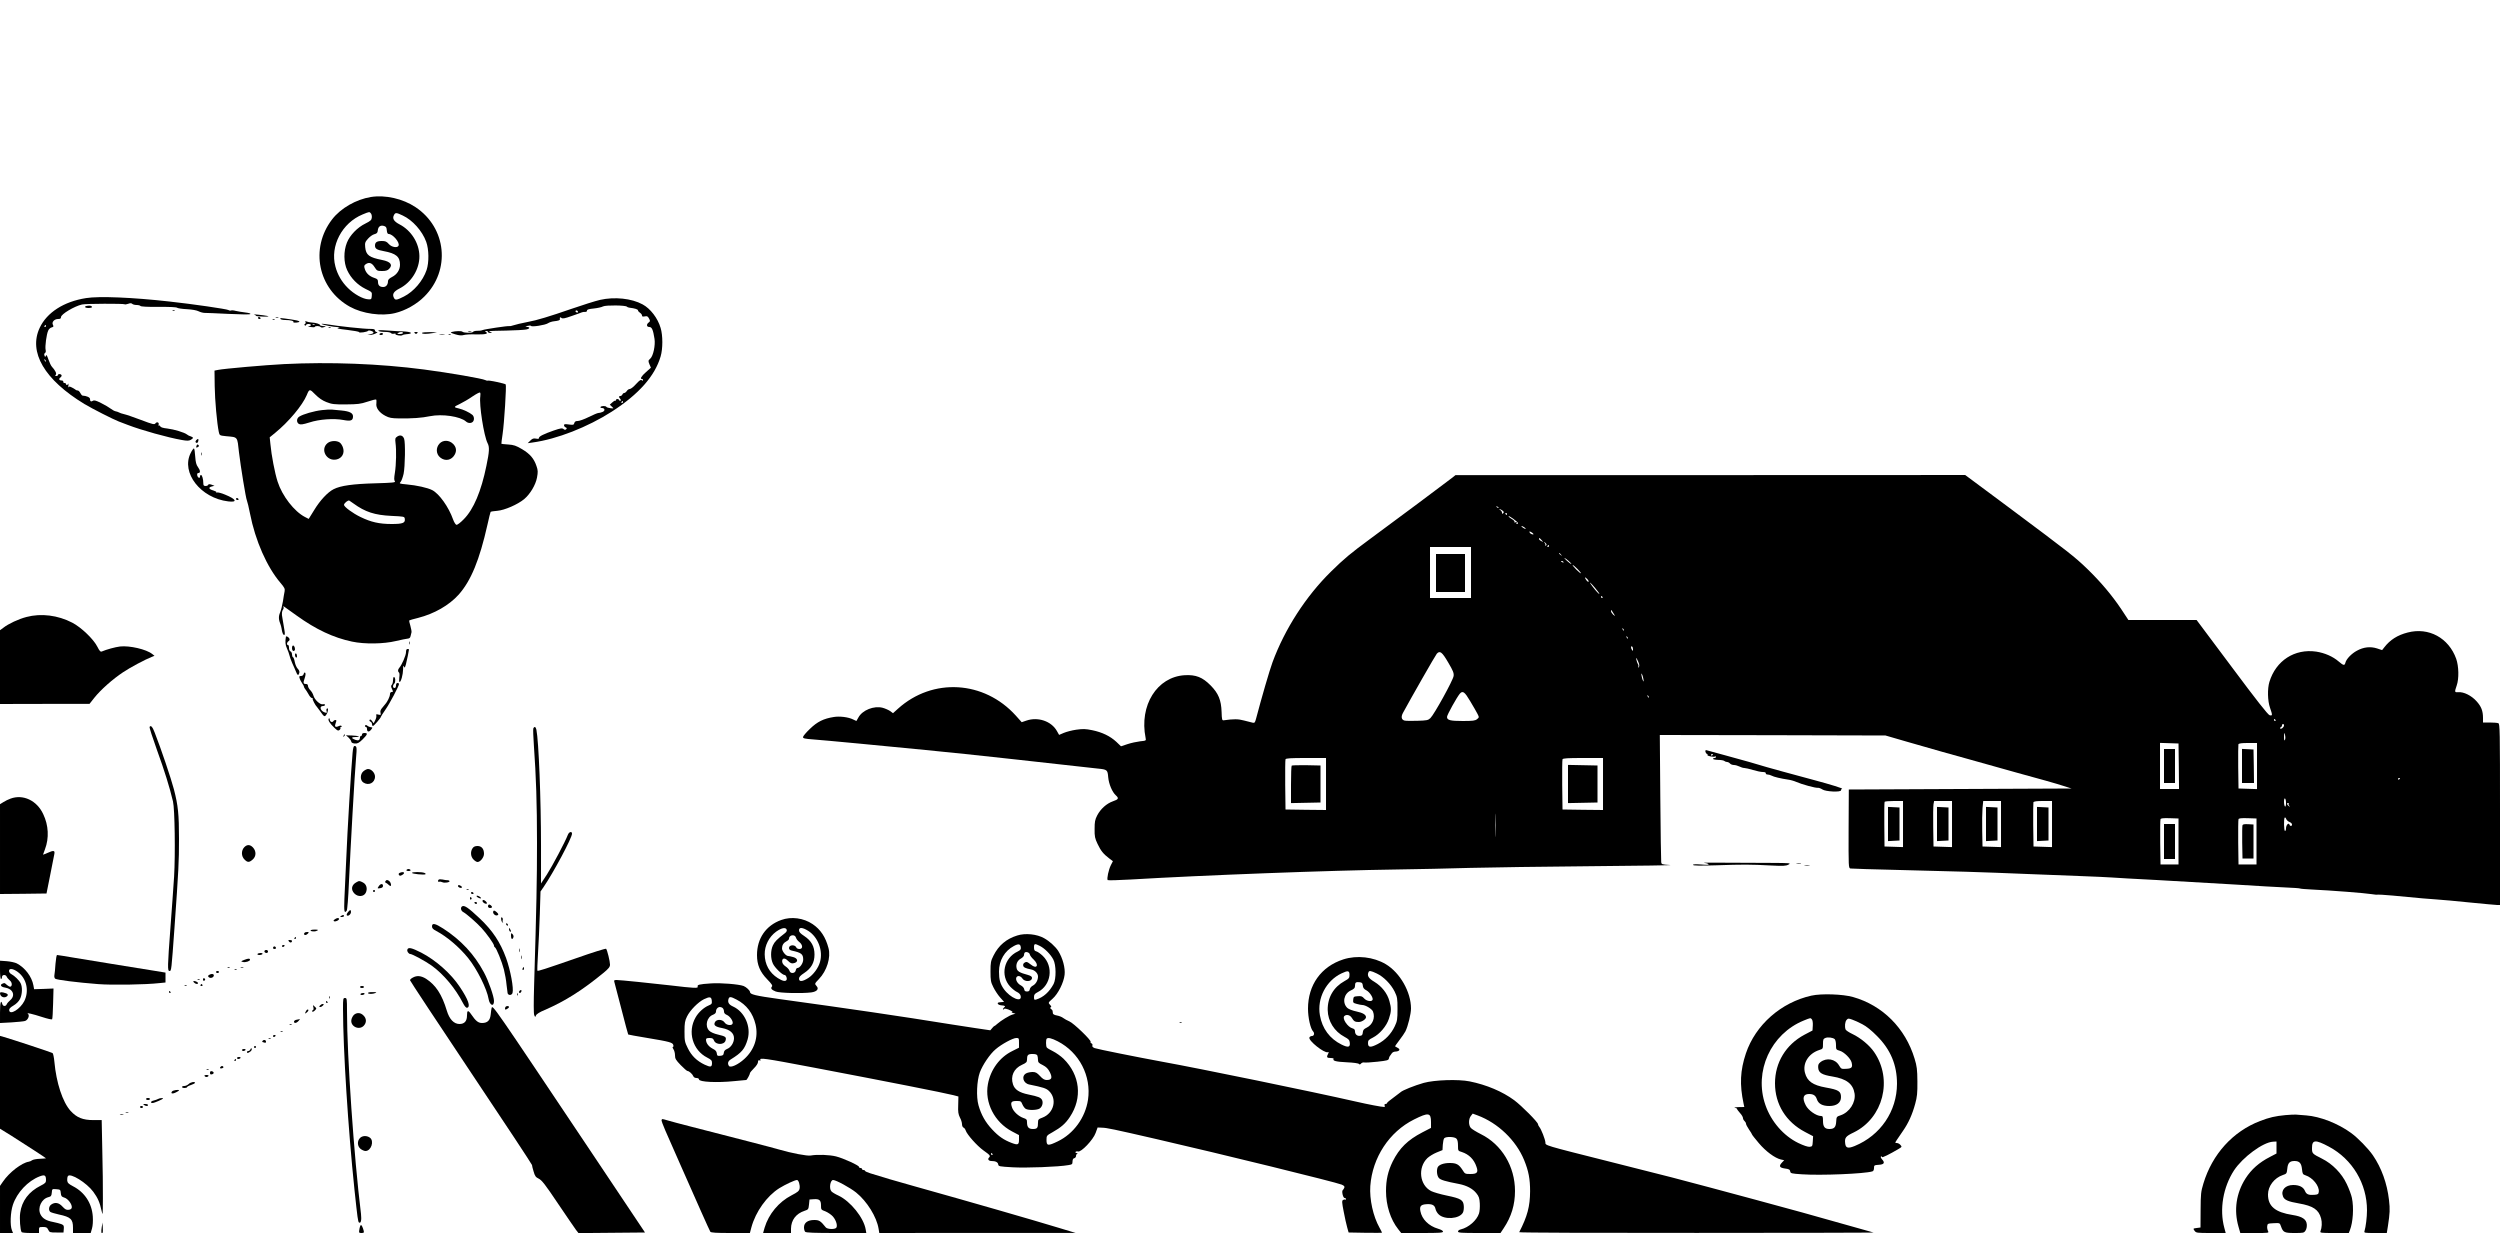 <?xml version="1.0" standalone="no"?>
<!DOCTYPE svg PUBLIC "-//W3C//DTD SVG 20010904//EN"
 "http://www.w3.org/TR/2001/REC-SVG-20010904/DTD/svg10.dtd">
<svg version="1.0" xmlns="http://www.w3.org/2000/svg"
 width="2500pt" height="1233pt" viewBox="0 0 2500 1233"
 preserveAspectRatio="xMidYMid meet">

<g transform="translate(0,1233) scale(0.1,-0.1)"
fill="#000000" stroke="none">
<path d="M3709 10360 c-148 -24 -302 -112 -388 -224 -224 -291 -141 -697 179
-874 125 -69 315 -96 450 -63 104 25 217 88 294 166 264 263 222 686 -88 893
-127 85 -302 125 -447 102z m0 -164 c7 -8 11 -27 9 -43 -2 -23 -13 -33 -63
-58 -81 -39 -157 -118 -186 -192 -34 -85 -33 -198 3 -275 37 -80 104 -148 183
-187 65 -31 66 -32 63 -69 -3 -35 -5 -37 -36 -35 -52 2 -142 52 -203 113 -61
60 -104 134 -125 215 -55 205 66 436 273 521 69 28 67 28 82 10z m318 -21 c98
-45 196 -155 235 -263 28 -77 29 -206 4 -282 -37 -109 -128 -215 -226 -265
-73 -37 -87 -39 -100 -15 -20 38 -5 64 55 95 119 60 201 194 199 325 -2 129
-81 255 -198 316 -58 30 -75 59 -56 94 14 26 24 25 87 -5z m-159 -148 c2 -25
8 -37 19 -37 40 0 112 -83 99 -116 -10 -26 -69 -17 -98 16 -22 25 -34 30 -70
30 -49 0 -68 -13 -68 -46 0 -31 19 -43 86 -55 125 -23 164 -56 164 -136 0 -51
-30 -98 -80 -123 -27 -14 -40 -27 -40 -41 0 -36 -19 -59 -48 -59 -35 0 -52 17
-52 51 0 22 -6 30 -34 39 -51 16 -83 46 -97 87 -10 32 -9 38 7 50 33 24 62 16
89 -27 24 -38 28 -40 75 -40 37 0 55 5 70 20 41 41 17 73 -68 90 -131 26 -162
49 -170 128 -4 44 -1 52 28 85 18 20 46 41 64 45 25 7 32 14 34 38 4 38 26 54
60 45 22 -6 28 -14 30 -44z"/>
<path d="M860 9349 c-222 -35 -391 -144 -463 -297 -114 -243 47 -519 447 -762
78 -47 289 -154 344 -175 21 -8 62 -23 92 -35 132 -51 400 -126 539 -150 50
-9 70 -9 88 1 29 16 29 26 1 35 -13 3 -30 12 -38 19 -24 20 -130 52 -198 60
-40 4 -65 12 -69 21 -3 8 -9 11 -14 8 -5 -3 -6 1 -3 9 8 22 -17 33 -31 14 -11
-15 -25 -12 -146 34 -74 28 -150 54 -170 58 -19 4 -42 12 -50 17 -8 4 -23 10
-33 11 -11 2 -33 14 -50 27 -17 13 -60 38 -96 56 -49 25 -68 30 -81 22 -19
-12 -29 -6 -29 19 0 15 -35 31 -75 33 -5 1 -15 12 -22 26 -7 14 -18 25 -25 25
-7 0 -15 2 -18 5 -3 3 -19 13 -37 23 -24 13 -33 14 -37 5 -3 -7 -4 1 -2 17 1
17 1 24 -1 18 -5 -15 -23 -17 -23 -3 0 6 -7 10 -15 10 -8 0 -14 6 -12 13 1 6
-6 12 -15 12 -27 0 -34 16 -14 30 10 8 15 18 11 24 -8 14 -35 14 -35 1 0 -5
-8 -10 -17 -10 -13 0 -14 3 -6 11 12 12 -2 42 -38 82 -9 9 -24 42 -35 73 -14
41 -20 50 -25 37 -7 -17 -7 -17 -14 1 -5 11 -3 21 5 26 8 5 10 17 6 33 -7 31
9 155 26 191 6 15 22 29 35 32 19 5 21 9 12 26 -14 27 14 58 53 58 21 0 28 5
28 19 0 29 134 109 210 126 38 9 419 10 427 2 2 -3 18 -1 35 5 21 8 33 7 41
-1 6 -6 26 -11 43 -11 18 0 36 -5 39 -10 4 -6 72 -10 181 -9 107 1 179 -2 186
-9 7 -5 51 -12 98 -14 52 -3 97 -11 116 -21 18 -9 45 -16 60 -16 16 0 123 -4
239 -10 122 -6 213 -7 218 -2 6 6 -15 12 -49 16 -33 4 -76 11 -97 16 -20 6
-42 7 -47 4 -5 -3 -17 -1 -27 5 -19 10 -352 59 -591 85 -366 41 -701 55 -832
34z m-400 -279 c0 -5 -5 -10 -11 -10 -5 0 -7 5 -4 10 3 6 8 10 11 10 2 0 4 -4
4 -10z m-2 -355 c-3 -3 -9 2 -12 12 -6 14 -5 15 5 6 7 -7 10 -15 7 -18z"/>
<path d="M6000 9331 c-47 -11 -177 -52 -290 -91 -207 -72 -348 -115 -430 -129
-51 -9 -137 -30 -160 -38 -8 -4 -19 -5 -24 -4 -17 4 -250 -31 -271 -40 -11 -5
-35 -8 -53 -7 -19 0 -37 -4 -42 -11 -7 -13 -93 -11 -106 2 -9 9 -70 7 -103 -2
-21 -6 -17 -9 31 -24 40 -12 62 -14 87 -7 17 5 72 8 121 6 93 -2 128 6 100 24
-13 8 -12 10 3 10 9 0 17 -4 17 -10 0 -5 10 -10 23 -9 21 0 21 1 2 9 -26 11
-36 10 155 14 91 2 182 7 202 11 39 8 42 24 5 26 -18 1 -16 2 8 10 16 4 32 5
35 0 8 -13 141 8 169 26 13 9 40 18 60 20 46 5 61 11 60 20 -3 20 2 25 15 14
11 -10 33 -6 103 19 48 17 95 33 103 37 8 3 23 5 33 4 9 -1 17 4 17 13 0 11
18 16 68 21 37 4 79 13 93 21 28 14 227 12 238 -3 3 -4 15 -9 26 -10 52 -6 85
-16 85 -27 0 -6 9 -17 20 -24 11 -7 20 -19 20 -27 0 -11 8 -13 28 -9 23 5 30
1 42 -21 13 -24 13 -28 -3 -40 -25 -18 -22 -45 6 -45 26 0 38 -28 52 -118 10
-63 -12 -171 -42 -198 -22 -20 -22 -23 -9 -56 l15 -35 -49 -44 c-47 -41 -63
-69 -40 -69 6 0 10 -5 10 -11 0 -8 -4 -8 -13 -1 -9 8 -23 -2 -57 -39 -24 -27
-52 -49 -62 -49 -10 0 -23 -9 -30 -20 -7 -11 -19 -20 -26 -20 -7 0 -15 -7 -18
-15 -4 -8 -12 -15 -20 -15 -17 0 -18 -12 -2 -28 6 -6 8 -15 3 -19 -4 -5 -10
-2 -12 5 -6 15 -33 16 -33 1 0 -5 -3 -8 -7 -6 -5 2 -19 -6 -31 -18 l-24 -22
21 -20 c20 -19 20 -19 -14 -15 -20 2 -38 8 -41 13 -7 12 -51 11 -59 -1 -3 -5
3 -10 13 -10 32 0 36 -29 6 -40 -14 -6 -32 -10 -41 -10 -8 0 -51 -18 -95 -40
-44 -22 -94 -40 -110 -40 -22 0 -31 -6 -35 -21 -5 -18 -11 -20 -54 -14 -40 6
-49 4 -49 -8 0 -8 8 -18 17 -21 12 -5 13 -10 5 -18 -8 -8 -15 -8 -25 0 -15 13
-29 11 -102 -14 -97 -34 -145 -58 -145 -72 0 -11 -8 -13 -31 -8 -24 4 -35 1
-56 -20 l-26 -26 49 7 c243 33 551 154 794 310 269 174 428 354 486 550 23 77
23 211 0 286 -29 98 -102 193 -180 235 -110 60 -280 78 -426 45z m-220 -121
c0 -5 -7 -7 -15 -4 -8 4 -12 10 -9 15 6 11 24 2 24 -11z m450 -900 c0 -5 -5
-10 -11 -10 -5 0 -7 5 -4 10 3 6 8 10 11 10 2 0 4 -4 4 -10z"/>
<path d="M873 9272 c-36 -5 -27 -22 12 -22 19 0 35 4 35 9 0 12 -20 18 -47 13z"/>
<path d="M1728 9223 c7 -3 16 -2 19 1 4 3 -2 6 -13 5 -11 0 -14 -3 -6 -6z"/>
<path d="M2543 9184 c9 -3 17 -9 17 -12 0 -4 33 -7 73 -8 53 -1 63 1 38 7 -40
8 -154 20 -128 13z"/>
<path d="M2580 9150 c0 -5 7 -10 16 -10 8 0 12 5 9 10 -3 6 -10 10 -16 10 -5
0 -9 -4 -9 -10z"/>
<path d="M2758 9153 c6 -2 18 -2 25 0 6 3 1 5 -13 5 -14 0 -19 -2 -12 -5z"/>
<path d="M2805 9140 c3 -5 25 -10 48 -10 53 0 88 -10 81 -21 -3 -5 10 -7 28
-5 58 6 36 20 -52 32 -110 16 -112 16 -105 4z"/>
<path d="M2728 9133 c7 -3 16 -2 19 1 4 3 -2 6 -13 5 -11 0 -14 -3 -6 -6z"/>
<path d="M3055 9111 c4 -8 2 -16 -5 -21 -9 -5 -9 -9 -1 -14 6 -4 11 -2 11 3 0
6 11 11 25 11 31 0 33 -20 3 -21 -13 -1 -5 -5 17 -9 22 -4 41 -4 43 1 5 12 46
11 58 -1 7 -7 19 -7 35 -1 23 9 23 10 -8 10 -18 1 -33 5 -33 10 0 11 -43 24
-85 26 -16 1 -39 5 -49 10 -15 6 -17 5 -11 -4z m92 -27 c-3 -3 -12 -4 -19 -1
-8 3 -5 6 6 6 11 1 17 -2 13 -5z"/>
<path d="M3217 9090 c10 -9 116 -30 157 -31 30 -1 30 -1 6 -8 -17 -5 11 -11
93 -20 64 -8 117 -17 117 -22 0 -11 83 1 91 13 3 5 18 4 34 -2 31 -12 25 -26
-15 -33 l-25 -4 26 -2 c15 0 40 6 55 14 20 10 23 15 12 15 -10 0 -18 7 -18 15
0 12 -11 16 -47 16 -61 -1 -322 27 -441 47 -29 5 -49 5 -45 2z"/>
<path d="M3288 9053 c7 -3 16 -2 19 1 4 3 -2 6 -13 5 -11 0 -14 -3 -6 -6z"/>
<path d="M3784 9022 c3 -6 32 -11 63 -11 33 0 59 -5 63 -12 5 -6 17 -9 29 -6
12 3 19 2 16 -3 -7 -11 56 -22 69 -12 6 5 24 9 39 10 64 4 61 20 -4 26 -35 3
-71 5 -79 4 -8 0 -57 3 -109 7 -64 5 -92 4 -87 -3z m246 -22 c0 -5 -15 -10
-32 -10 -25 0 -29 3 -18 10 20 13 50 13 50 0z"/>
<path d="M4683 9013 c9 -2 23 -2 30 0 6 3 -1 5 -18 5 -16 0 -22 -2 -12 -5z"/>
<path d="M4148 8998 c9 -9 15 -9 24 0 9 9 7 12 -12 12 -19 0 -21 -3 -12 -12z"/>
<path d="M4220 9000 c0 -11 43 -12 115 0 47 7 45 7 -32 9 -50 0 -83 -3 -83 -9z"/>
<path d="M3795 8990 c-3 -5 3 -10 14 -10 12 0 21 5 21 10 0 6 -6 10 -14 10 -8
0 -18 -4 -21 -10z"/>
<path d="M4398 8983 c12 -2 32 -2 45 0 12 2 2 4 -23 4 -25 0 -35 -2 -22 -4z"/>
<path d="M4488 8983 c7 -3 16 -2 19 1 4 3 -2 6 -13 5 -11 0 -14 -3 -6 -6z"/>
<path d="M2840 8689 c-181 -9 -604 -46 -660 -58 l-35 -7 2 -155 c2 -141 23
-374 41 -459 8 -35 8 -35 74 -42 119 -11 110 0 128 -163 17 -142 68 -456 79
-480 5 -11 19 -69 31 -130 53 -272 170 -536 305 -694 40 -47 46 -59 41 -85 -4
-17 -11 -62 -17 -101 -6 -38 -19 -88 -28 -110 -17 -39 -16 -71 6 -125 3 -8 7
-25 9 -37 5 -39 15 -63 26 -63 6 0 8 14 4 38 -3 20 -8 51 -11 67 -2 17 -8 46
-11 65 -9 41 -6 70 8 87 5 7 6 18 2 25 -9 15 -10 15 133 -88 193 -139 368
-221 553 -260 126 -27 317 -24 440 6 52 12 105 23 118 24 16 1 25 9 28 26 3
14 7 30 9 37 2 7 -3 35 -11 64 -9 28 -14 53 -11 55 2 2 42 14 88 25 161 41
310 126 406 233 123 139 208 345 288 701 15 66 28 122 31 126 2 3 33 9 68 11
72 6 203 63 268 117 60 51 114 141 128 215 10 56 10 72 -5 115 -25 75 -64 121
-144 169 -61 36 -83 43 -138 47 -36 2 -67 6 -69 7 -1 2 4 46 12 98 16 105 40
488 31 496 -9 9 -170 43 -179 38 -4 -3 -15 0 -25 5 -26 15 -362 73 -613 106
-444 58 -942 77 -1400 54z m425 -380 c53 -21 76 -24 195 -23 118 1 145 4 214
27 43 15 82 24 87 22 4 -3 5 -20 3 -38 -8 -44 28 -93 89 -125 40 -21 63 -25
135 -26 134 -2 230 5 311 22 123 25 304 -2 361 -53 20 -18 51 -20 68 -3 17 17
15 53 -5 70 -26 23 -93 54 -133 63 -56 12 -55 16 7 45 33 16 90 49 127 75 37
25 71 43 76 40 5 -3 6 -21 3 -39 -13 -82 36 -396 73 -468 20 -38 18 -83 -12
-226 -52 -255 -128 -435 -226 -534 -33 -34 -64 -58 -74 -56 -8 2 -23 25 -33
53 -44 125 -139 258 -209 294 -47 24 -155 48 -255 57 -74 7 -77 8 -61 25 9 10
22 46 30 81 15 72 19 314 5 351 -13 33 -39 41 -68 22 -21 -14 -23 -21 -18 -63
10 -71 7 -218 -6 -299 -9 -54 -9 -76 0 -86 9 -12 -22 -15 -196 -20 -222 -6
-347 -23 -417 -59 -59 -30 -136 -112 -195 -210 l-54 -87 -37 19 c-107 55 -228
210 -274 354 -27 83 -62 263 -72 376 l-7 67 54 44 c138 113 273 275 317 379
25 62 29 63 85 5 36 -36 71 -60 112 -76z m270 -1014 c117 -85 212 -116 380
-124 128 -6 130 -6 133 -30 6 -41 -21 -51 -132 -51 -124 0 -206 19 -311 70
-77 37 -165 102 -165 121 0 17 41 50 53 43 7 -4 26 -17 42 -29z"/>
<path d="M3220 8229 c-80 -9 -190 -41 -227 -65 -29 -18 -30 -59 -3 -74 16 -8
39 -5 103 15 101 33 245 43 341 25 74 -14 96 -6 96 36 0 34 -34 51 -115 59
-38 3 -81 8 -95 9 -14 2 -59 0 -100 -5z"/>
<path d="M3277 7900 c-80 -63 -11 -189 91 -164 52 13 79 61 63 114 -6 22 -21
46 -34 55 -30 21 -89 19 -120 -5z"/>
<path d="M4395 7894 c-38 -41 -35 -104 6 -138 51 -43 117 -29 148 31 19 37 13
73 -18 104 -40 40 -101 41 -136 3z"/>
<path d="M1961 7927 c-6 -8 -8 -17 -4 -20 11 -12 21 -7 26 13 6 23 -5 26 -22
7z"/>
<path d="M1966 7874 c-8 -21 -4 -25 14 -14 11 7 12 12 4 20 -8 8 -13 7 -18 -6z"/>
<path d="M1906 7798 c-97 -195 100 -449 376 -482 97 -12 82 22 -32 68 -35 15
-71 24 -79 21 -9 -3 -12 -3 -8 2 5 4 -9 12 -29 18 -46 13 -54 30 -17 40 l28 7
-29 11 c-22 7 -31 7 -34 -1 -2 -7 -14 -12 -26 -12 -18 0 -23 6 -23 28 0 40
-12 82 -23 82 -6 0 -10 -7 -10 -16 0 -23 -24 -11 -28 14 -2 15 2 22 12 22 22
0 20 26 -5 60 -16 21 -23 48 -27 105 -2 41 -8 78 -12 80 -5 3 -20 -18 -34 -47z"/>
<path d="M2012 7790 c0 -14 2 -19 5 -12 2 6 2 18 0 25 -3 6 -5 1 -5 -13z"/>
<path d="M14520 7551 c-36 -29 -615 -461 -820 -611 -194 -143 -259 -197 -388
-324 -252 -247 -464 -575 -587 -909 -30 -81 -110 -357 -165 -566 -10 -37 -14
-42 -33 -38 -12 3 -51 13 -87 22 -59 16 -103 16 -203 2 -16 -2 -19 7 -21 83
-4 120 -32 187 -110 266 -81 82 -147 108 -258 102 -278 -16 -457 -302 -392
-627 6 -28 5 -28 -54 -34 -33 -4 -90 -16 -126 -28 l-66 -22 -47 45 c-62 57
-140 95 -241 116 -68 14 -93 14 -159 5 -43 -6 -99 -21 -125 -32 l-47 -20 -22
39 c-55 98 -189 144 -305 104 l-47 -16 -59 66 c-317 351 -831 381 -1177 70
l-51 -46 -28 21 c-16 11 -50 26 -75 33 -87 23 -203 -23 -243 -97 -10 -19 -19
-35 -20 -35 0 0 -15 7 -32 15 -47 24 -135 35 -194 25 -102 -16 -165 -47 -239
-119 -38 -36 -69 -73 -69 -82 0 -13 18 -17 98 -23 102 -7 784 -72 1127 -106
110 -12 288 -30 395 -40 107 -11 233 -25 280 -30 47 -5 171 -19 275 -30 105
-12 307 -34 450 -50 143 -16 289 -32 325 -36 92 -9 96 -13 102 -86 6 -68 40
-149 77 -182 32 -29 26 -40 -30 -59 -64 -23 -123 -76 -157 -141 -22 -43 -26
-64 -26 -136 -1 -75 3 -93 30 -150 33 -69 57 -99 116 -144 l37 -28 -20 -39
c-23 -45 -43 -139 -32 -150 5 -4 109 -1 233 6 719 43 2000 91 2650 100 212 3
545 10 740 16 195 5 744 13 1220 17 476 4 827 9 780 12 -82 5 -85 6 -88 30 -2
14 -6 305 -9 648 l-5 622 1129 -2 1128 -3 210 -61 c116 -34 278 -80 360 -103
83 -23 197 -55 255 -71 398 -112 663 -186 775 -216 72 -20 159 -46 195 -58
l65 -21 -1114 -5 -1113 -5 -2 -393 c-1 -385 -1 -393 19 -397 11 -2 234 -9 495
-15 484 -11 846 -22 1275 -40 132 -6 364 -15 515 -20 151 -6 300 -12 330 -15
30 -3 231 -14 445 -25 215 -12 566 -32 780 -45 215 -14 448 -27 519 -30 70 -3
132 -7 136 -10 4 -3 57 -7 116 -10 194 -9 537 -36 597 -46 31 -5 61 -8 65 -5
6 3 237 -16 452 -38 19 -2 78 -7 130 -10 52 -3 205 -17 340 -31 135 -13 257
-25 273 -25 l27 0 0 905 c0 853 -1 906 -17 913 -10 4 -48 7 -85 7 l-68 0 0 45
c0 71 -17 115 -65 168 -50 56 -128 95 -181 90 -39 -3 -40 0 -17 67 24 69 21
192 -5 267 -75 209 -275 318 -485 263 -102 -26 -176 -73 -234 -148 l-22 -28
-51 17 c-66 21 -134 14 -201 -23 -54 -29 -106 -83 -115 -120 -8 -31 -19 -29
-67 12 -59 51 -141 86 -225 99 -216 31 -403 -90 -468 -303 -21 -69 -18 -190 6
-258 26 -75 26 -83 -4 -75 -17 5 -131 150 -377 480 l-353 472 -341 0 -341 0
-71 108 c-94 140 -205 272 -340 403 -126 122 -186 168 -781 612 l-440 327
-2548 -1 -2549 0 -35 -28z m465 -299 c-3 -3 -11 0 -18 7 -9 10 -8 11 6 5 10
-3 15 -9 12 -12z m39 -27 c16 -12 17 -18 8 -27 -9 -9 -12 -8 -12 5 0 9 -8 21
-17 26 -10 6 -13 10 -8 10 6 0 19 -6 29 -14z m46 -35 c0 -5 -2 -10 -4 -10 -3
0 -8 5 -11 10 -3 6 -1 10 4 10 6 0 11 -4 11 -10z m110 -91 c0 -5 -5 -9 -11 -9
-5 0 -7 5 -3 12 5 8 2 9 -10 5 -10 -4 -15 -3 -11 3 4 6 -7 18 -24 28 -17 9
-33 22 -35 29 -3 7 17 -4 44 -23 28 -20 50 -40 50 -45z m66 -44 c10 -8 15 -14
9 -14 -5 0 -19 6 -29 14 -11 8 -15 15 -10 15 6 0 19 -7 30 -15z m88 -64 c4 -5
-3 -7 -13 -4 -11 3 -22 11 -25 19 -4 11 -2 12 14 4 10 -5 21 -14 24 -19z m82
-62 c19 -22 19 -22 -3 -10 -13 6 -23 16 -23 21 0 15 5 12 26 -11z m43 -33 c9
-11 9 -16 -1 -22 -7 -4 -10 -4 -6 1 4 4 3 14 -3 22 -6 7 -9 13 -6 13 2 0 10
-6 16 -14z m31 -26 c0 -5 -5 -10 -11 -10 -5 0 -7 5 -4 10 3 6 8 10 11 10 2 0
4 -4 4 -10z m-780 -265 l0 -255 -205 0 -205 0 0 255 0 255 205 0 205 0 0 -255z
m901 178 c13 -16 12 -17 -3 -4 -10 7 -18 15 -18 17 0 8 8 3 21 -13z m76 -63
c18 -16 30 -30 26 -30 -10 0 -78 60 -68 60 4 0 23 -13 42 -30z m-52 -10 c3 -6
-1 -7 -9 -4 -18 7 -21 14 -7 14 6 0 13 -4 16 -10z m140 -70 c21 -22 37 -41 34
-43 -2 -3 -24 15 -48 39 -24 24 -39 44 -34 44 5 0 26 -18 48 -40z m111 -127
c-3 -4 -13 2 -21 13 -22 29 -18 41 6 15 12 -12 18 -25 15 -28z m108 -122 c-4
-4 -31 24 -70 75 -43 56 -25 47 25 -13 27 -32 47 -60 45 -62z m31 -31 c3 -5 1
-10 -4 -10 -6 0 -11 5 -11 10 0 6 2 10 4 10 3 0 8 -4 11 -10z m117 -175 c11
-20 11 -20 -11 -1 -11 11 -21 26 -21 35 0 14 2 14 10 1 6 -8 16 -24 22 -35z
m96 -160 c-3 -3 -9 2 -12 12 -6 14 -5 15 5 6 7 -7 10 -15 7 -18z m40 -80 c-3
-3 -9 2 -12 12 -6 14 -5 15 5 6 7 -7 10 -15 7 -18z m52 -108 c0 -18 -2 -19
-10 -7 -13 20 -13 43 0 35 6 -3 10 -16 10 -28z m-1848 -132 c49 -83 58 -106
54 -135 -5 -42 -195 -386 -232 -421 -23 -22 -36 -24 -130 -27 -58 -2 -116 -1
-128 2 -32 8 -38 38 -16 78 78 144 325 577 338 591 31 34 53 17 114 -88z
m1902 4 c10 -25 12 -39 4 -50 -8 -12 -9 -11 -5 2 3 9 2 20 -2 25 -9 10 -26 72
-17 63 3 -3 12 -21 20 -40z m50 -169 c5 -23 4 -30 -2 -20 -6 8 -13 31 -16 50
-5 23 -4 30 2 20 6 -8 13 -31 16 -50z m-1732 -222 c31 -51 63 -108 73 -127 17
-34 17 -35 -5 -53 -19 -15 -41 -18 -142 -18 -126 0 -158 8 -158 41 0 20 98
196 128 232 29 33 48 20 104 -75z m1786 37 c-3 -3 -9 2 -12 12 -6 14 -5 15 5
6 7 -7 10 -15 7 -18z m6267 -225 c3 -5 1 -10 -4 -10 -6 0 -11 5 -11 10 0 6 2
10 4 10 3 0 8 -4 11 -10z m85 -54 c0 -18 -28 -41 -38 -31 -4 4 -1 10 6 12 6 3
12 11 12 19 0 8 5 14 10 14 6 0 10 -6 10 -14z m12 -106 c3 -16 1 -35 -4 -42
-4 -8 -8 4 -8 30 0 49 6 55 12 12z m-1064 -302 l2 -228 -95 0 -95 0 0 230 0
231 93 -3 92 -3 3 -227z m782 2 l0 -231 -92 3 -93 3 -3 215 c-1 118 0 220 2
227 4 9 32 13 96 13 l90 0 0 -230z m-9310 -180 l0 -260 -202 2 -203 3 -3 245
c-1 134 0 250 3 257 3 10 52 13 205 13 l200 0 0 -260z m2770 0 l0 -260 -202 2
-203 3 -3 245 c-1 134 0 250 3 257 3 10 52 13 205 13 l200 0 0 -260z m7970 56
c0 -3 -4 -8 -10 -11 -5 -3 -10 -1 -10 4 0 6 5 11 10 11 6 0 10 -2 10 -4z
m-1140 -247 c0 -24 -4 -38 -10 -34 -5 3 -10 24 -10 46 0 24 4 38 10 34 6 -3
10 -24 10 -46z m-3830 -209 l0 -231 -92 3 -93 3 -2 219 c-1 121 0 223 3 228 3
4 45 8 95 8 l89 0 0 -230z m490 0 l0 -231 -92 3 -93 3 -3 195 c-2 107 0 210 3
228 l6 32 89 0 90 0 0 -230z m490 0 l0 -231 -92 3 -93 3 -3 155 c-2 85 0 188
3 228 l7 72 89 0 89 0 0 -230z m510 0 l0 -231 -92 3 -93 3 -3 215 c-1 118 0
220 2 227 4 9 32 13 96 13 l90 0 0 -230z m2367 203 c-4 -3 -1 -13 6 -22 11
-14 10 -14 -5 -2 -21 15 -23 31 -6 31 6 0 8 -3 5 -7z m-7930 -310 c-1 -54 -3
-12 -3 92 0 105 2 149 3 98 2 -51 2 -136 0 -190z m7938 127 c14 -5 25 -16 25
-25 0 -19 -19 -20 -26 0 -9 22 -34 -7 -34 -39 0 -14 -4 -26 -10 -26 -11 0 -14
123 -3 134 4 4 11 -2 15 -14 4 -11 19 -25 33 -30z m-1110 -195 l0 -230 -90 0
-90 0 -3 220 c-1 121 0 225 3 233 3 9 27 12 92 10 l88 -3 0 -230z m780 0 l0
-230 -90 0 -90 0 -3 220 c-1 121 0 225 3 233 3 9 27 12 92 10 l88 -3 0 -230z"/>
<path d="M14360 6600 l0 -190 145 0 145 0 0 190 0 190 -145 0 -145 0 0 -190z"/>
<path d="M21640 4670 l0 -170 55 0 55 0 0 170 0 170 -55 0 -55 0 0 -170z"/>
<path d="M22420 4670 l0 -170 60 0 60 0 -2 168 -3 167 -57 3 -58 3 0 -171z"/>
<path d="M12917 4674 c-4 -4 -7 -90 -7 -191 l0 -184 148 3 147 3 0 185 0 185
-141 3 c-77 1 -143 -1 -147 -4z"/>
<path d="M15680 4490 l0 -191 148 3 147 3 0 185 0 185 -147 3 -148 3 0 -191z"/>
<path d="M18880 4090 l0 -171 58 3 57 3 0 165 0 165 -57 3 -58 3 0 -171z"/>
<path d="M19370 4090 l0 -171 58 3 57 3 0 165 0 165 -57 3 -58 3 0 -171z"/>
<path d="M19860 4090 l0 -171 58 3 57 3 0 165 0 165 -57 3 -58 3 0 -171z"/>
<path d="M20370 4090 l0 -171 58 3 57 3 0 165 0 165 -57 3 -58 3 0 -171z"/>
<path d="M21640 3915 l0 -175 55 0 55 0 0 175 0 175 -55 0 -55 0 0 -175z"/>
<path d="M22425 4078 c-3 -8 -4 -86 -3 -173 l3 -160 55 0 55 0 0 170 0 170
-53 3 c-37 2 -54 -1 -57 -10z"/>
<path d="M2360 7340 c0 -5 7 -10 16 -10 8 0 12 5 9 10 -3 6 -10 10 -16 10 -5
0 -9 -4 -9 -10z"/>
<path d="M264 6160 c-77 -20 -179 -67 -231 -108 l-33 -24 0 -369 0 -369 448 1
447 0 49 62 c63 79 183 186 286 254 73 49 223 129 288 154 l27 11 -23 18 c-58
47 -227 86 -322 75 -48 -6 -133 -29 -182 -50 -13 -5 -23 5 -44 47 -38 76 -162
195 -251 241 -144 75 -312 96 -459 57z"/>
<path d="M2859 5962 c-8 -52 -6 -79 10 -115 11 -23 22 -55 26 -72 3 -16 17
-52 29 -80 13 -27 29 -65 36 -82 14 -38 25 -42 33 -12 4 13 -2 28 -15 41 -12
12 -25 42 -30 67 -4 25 -13 48 -18 49 -6 2 -10 15 -10 28 0 14 -7 27 -15 30
-9 4 -15 19 -15 35 0 16 -4 29 -10 29 -16 0 -12 28 5 38 9 5 13 15 10 24 -7
17 -34 32 -36 20z"/>
<path d="M4092 5900 c0 -14 2 -19 5 -12 2 6 2 18 0 25 -3 6 -5 1 -5 -13z"/>
<path d="M2927 5873 c-13 -13 -7 -53 8 -53 8 0 15 8 15 18 0 22 -14 44 -23 35z"/>
<path d="M4060 5808 c0 -32 -42 -128 -67 -156 -15 -16 -17 -38 -3 -47 5 -3 7
-25 3 -50 -3 -25 -2 -45 3 -45 14 0 34 74 35 127 0 35 3 42 8 28 7 -17 10 -14
20 21 9 35 31 139 31 150 0 2 -7 4 -15 4 -10 0 -15 -10 -15 -32z"/>
<path d="M2950 5781 c0 -11 5 -23 10 -26 6 -3 10 3 10 14 0 11 -4 23 -10 26
-5 3 -10 -3 -10 -14z"/>
<path d="M3037 5591 c-3 -13 -13 -21 -27 -21 -18 0 -20 -4 -14 -22 3 -13 15
-35 25 -50 11 -14 19 -31 19 -36 0 -6 6 -17 13 -24 6 -7 21 -30 32 -50 11 -21
26 -38 34 -38 8 0 11 -3 8 -7 -6 -5 28 -70 43 -83 3 -3 17 -21 30 -40 42 -60
46 -62 64 -35 18 27 22 70 6 60 -6 -4 -8 -16 -4 -27 5 -17 3 -19 -17 -13 -46
15 -60 65 -18 65 10 0 19 5 19 11 0 7 -9 9 -21 6 -27 -7 -84 46 -95 88 -4 16
-18 40 -31 53 -12 12 -23 32 -23 42 0 13 -7 20 -19 20 -29 0 -31 10 -14 59 9
27 11 47 5 53 -6 6 -11 2 -15 -11z"/>
<path d="M3930 5527 c0 -18 -5 -38 -12 -45 -9 -9 -9 -18 0 -37 15 -33 15 -35
-3 -35 -8 0 -15 -9 -15 -20 0 -12 -7 -35 -16 -52 -18 -34 -21 -39 -59 -83 -19
-21 -24 -36 -20 -53 5 -22 4 -24 -21 -18 -21 6 -25 4 -21 -8 3 -8 -1 -29 -10
-47 l-16 -32 -17 23 c-11 15 -19 19 -24 11 -4 -6 0 -14 8 -17 9 -3 16 -15 16
-25 0 -10 4 -19 9 -19 10 0 81 82 81 94 0 3 20 34 44 69 43 61 136 237 136
257 0 5 -7 10 -15 10 -9 0 -15 -9 -15 -25 0 -16 -6 -25 -15 -25 -19 0 -20 27
-1 45 14 15 10 65 -5 65 -5 0 -9 -15 -9 -33z"/>
<path d="M3287 5143 c-9 -15 10 -46 58 -92 29 -28 37 -31 50 -21 8 7 12 16 9
21 -3 5 0 9 6 9 6 0 9 4 5 10 -3 6 -15 5 -30 -2 -33 -15 -42 -4 -28 32 9 24 9
30 -2 30 -8 0 -17 -4 -20 -10 -11 -18 -34 -10 -37 13 -2 15 -6 18 -11 10z"/>
<path d="M3650 5070 c0 -5 5 -10 10 -10 6 0 10 -9 10 -19 0 -31 19 -35 40 -9
18 23 18 23 -3 26 -12 2 -26 8 -31 13 -13 12 -26 11 -26 -1z"/>
<path d="M1496 5061 c-4 -5 30 -110 74 -232 73 -200 127 -373 160 -514 18 -75
24 -530 11 -750 -7 -104 -23 -337 -37 -517 -29 -388 -30 -428 -9 -428 19 0 19
4 50 435 41 579 45 656 45 885 0 248 -9 335 -51 497 -27 104 -130 410 -192
567 -22 58 -39 77 -51 57z"/>
<path d="M5333 5045 c-3 -9 0 -86 6 -173 22 -308 31 -573 31 -972 0 -369 -5
-628 -29 -1425 -5 -170 -5 -279 1 -295 10 -24 10 -24 18 -4 5 13 36 33 87 54
205 89 377 198 586 370 54 44 67 61 67 84 0 32 -28 147 -39 158 -4 5 -137 -37
-296 -93 -323 -112 -385 -132 -391 -126 -2 2 0 80 6 173 6 93 14 270 18 394
l7 225 31 45 c99 145 284 491 284 533 0 27 -29 20 -41 -10 -26 -69 -157 -316
-210 -398 l-59 -90 0 380 c0 462 -23 1045 -46 1158 -6 30 -21 36 -31 12z"/>
<path d="M3620 4985 c0 -8 -4 -15 -10 -15 -5 0 -10 -6 -10 -12 -1 -31 -15 -38
-48 -26 -42 16 -41 28 5 28 60 0 28 13 -38 15 l-60 2 25 -21 c13 -12 26 -29
28 -40 2 -13 13 -19 36 -21 27 -2 41 5 78 41 50 50 55 64 19 64 -16 0 -25 -6
-25 -15z"/>
<path d="M3436 4973 c-6 -14 -5 -15 5 -6 7 7 10 15 7 18 -3 3 -9 -2 -12 -12z"/>
<path d="M3526 4803 c-16 -182 -51 -756 -65 -1093 -6 -129 -13 -295 -17 -367
-5 -129 -1 -151 23 -120 6 6 16 131 22 277 15 335 58 1100 71 1244 10 112 8
126 -15 126 -9 0 -15 -21 -19 -67z"/>
<path d="M17054 4814 c2 -10 8 -20 14 -22 7 -2 10 -7 7 -12 -6 -10 62 -23 75
-15 6 3 10 1 10 -4 0 -6 -7 -11 -15 -11 -8 0 -15 -4 -15 -9 0 -4 23 -9 52 -10
28 0 56 -5 62 -11 5 -5 18 -10 27 -10 9 0 22 -7 29 -15 7 -8 24 -15 39 -15 14
0 39 -7 55 -15 15 -8 38 -15 50 -15 11 0 50 -9 86 -20 36 -11 80 -20 98 -20
20 0 31 -5 30 -12 -2 -7 6 -13 17 -13 11 0 29 -5 40 -11 22 -13 97 -30 165
-40 25 -3 63 -14 85 -24 51 -23 193 -62 214 -58 9 1 29 -6 44 -16 33 -23 187
-30 187 -9 0 6 5 13 11 15 11 4 -111 42 -286 89 -44 12 -120 33 -170 46 -49
14 -112 31 -140 38 -59 15 -243 68 -335 96 -36 10 -141 40 -235 65 -93 26
-178 49 -187 51 -11 4 -16 0 -14 -13z m76 -28 c0 -3 -4 -8 -10 -11 -5 -3 -10
-1 -10 4 0 6 5 11 10 11 6 0 10 -2 10 -4z"/>
<path d="M3636 4619 c-35 -27 -37 -90 -4 -113 53 -37 118 -5 118 58 0 37 -36
76 -70 76 -10 0 -29 -9 -44 -21z"/>
<path d="M106 4344 c-21 -7 -53 -23 -72 -35 l-34 -21 0 -449 0 -449 233 2 232
3 36 180 c19 99 38 195 42 213 8 39 -6 41 -70 12 -24 -10 -43 -18 -43 -17 0 1
9 26 20 55 42 111 36 239 -18 351 -63 136 -201 201 -326 155z"/>
<path d="M2442 3857 c-31 -33 -30 -90 3 -122 30 -31 47 -31 81 -1 37 31 38 84
4 121 -29 31 -60 32 -88 2z"/>
<path d="M4726 3848 c-24 -34 -20 -85 9 -113 13 -14 31 -25 40 -25 28 0 65 46
65 82 0 49 -24 78 -65 78 -24 0 -39 -7 -49 -22z"/>
<path d="M17040 3702 c19 -2 40 -8 45 -14 7 -7 -15 -8 -72 -3 -57 4 -83 3 -83
-4 0 -8 68 -9 233 -4 263 9 342 9 547 -2 123 -6 149 -5 175 9 28 15 18 16
-180 17 -115 0 -320 1 -455 2 -135 1 -229 1 -210 -1z"/>
<path d="M17968 3693 c12 -2 30 -2 40 0 9 3 -1 5 -23 4 -22 0 -30 -2 -17 -4z"/>
<path d="M18048 3673 c12 -2 32 -2 45 0 12 2 2 4 -23 4 -25 0 -35 -2 -22 -4z"/>
<path d="M4065 3630 c-4 -6 5 -10 20 -10 15 0 24 4 20 10 -3 6 -12 10 -20 10
-8 0 -17 -4 -20 -10z"/>
<path d="M3998 3602 c-11 -5 -14 -12 -9 -21 7 -10 13 -11 30 -2 39 21 21 40
-21 23z"/>
<path d="M4120 3601 c0 -10 120 -22 134 -14 5 4 1 10 -10 14 -27 11 -124 11
-124 0z"/>
<path d="M4387 3534 c-12 -12 -8 -26 6 -21 6 2 20 0 30 -5 21 -11 80 -1 72 12
-3 5 -13 9 -23 8 -9 0 -31 3 -47 7 -17 3 -33 3 -38 -1z"/>
<path d="M3854 3518 c-4 -6 -2 -14 4 -16 7 -2 19 -10 26 -18 8 -8 17 -14 20
-14 12 0 6 32 -8 46 -18 17 -32 18 -42 2z"/>
<path d="M3565 3508 c-51 -27 -59 -75 -20 -114 36 -36 94 -31 113 9 19 40 7
84 -28 102 -34 18 -39 18 -65 3z"/>
<path d="M3787 3467 c-15 -23 -14 -23 14 -19 20 3 29 10 29 23 0 26 -25 24
-43 -4z"/>
<path d="M4580 3470 c0 -13 28 -25 38 -16 3 4 0 11 -8 16 -20 13 -30 12 -30 0z"/>
<path d="M4668 3433 c7 -3 16 -2 19 1 4 3 -2 6 -13 5 -11 0 -14 -3 -6 -6z"/>
<path d="M3730 3420 c0 -5 5 -10 10 -10 6 0 10 5 10 10 0 6 -4 10 -10 10 -5 0
-10 -4 -10 -10z"/>
<path d="M4710 3400 c0 -5 7 -10 16 -10 8 0 12 5 9 10 -3 6 -10 10 -16 10 -5
0 -9 -4 -9 -10z"/>
<path d="M4766 3371 c-3 -4 6 -13 19 -19 14 -7 25 -8 25 -4 0 12 -39 32 -44
23z"/>
<path d="M4700 3344 c0 -8 5 -12 10 -9 6 4 8 11 5 16 -9 14 -15 11 -15 -7z"/>
<path d="M4826 3316 c6 -16 34 -30 42 -21 8 7 -19 35 -34 35 -7 0 -11 -6 -8
-14z"/>
<path d="M4745 3300 c3 -5 10 -10 16 -10 5 0 9 5 9 10 0 6 -7 10 -16 10 -8 0
-12 -4 -9 -10z"/>
<path d="M4887 3283 c-14 -13 -6 -33 13 -33 11 0 20 4 20 9 0 13 -26 32 -33
24z"/>
<path d="M4617 3263 c-14 -14 -6 -43 16 -54 30 -16 132 -104 181 -158 50 -53
126 -160 126 -177 0 -7 3 -14 8 -16 15 -6 71 -145 91 -223 11 -44 23 -111 26
-150 4 -38 9 -78 11 -87 7 -24 41 -23 49 2 14 44 -20 227 -64 349 -58 159
-136 276 -263 396 -120 113 -160 140 -181 118z"/>
<path d="M3477 3205 c-11 -15 -13 -26 -7 -30 15 -9 40 14 40 36 0 25 -11 23
-33 -6z"/>
<path d="M4937 3223 c-21 -20 16 -60 41 -44 9 5 6 14 -11 29 -13 12 -27 19
-30 15z"/>
<path d="M3410 3170 c-12 -8 -11 -10 8 -10 12 0 22 5 22 10 0 13 -11 13 -30 0z"/>
<path d="M5012 3134 c2 -15 9 -29 16 -30 7 -1 8 0 3 2 -5 3 -7 13 -4 23 3 10
0 22 -7 26 -8 5 -11 -2 -8 -21z"/>
<path d="M3347 3136 c-13 -10 -15 -15 -5 -19 16 -5 48 10 48 23 0 14 -22 12
-43 -4z"/>
<path d="M7812 3130 c-153 -55 -242 -184 -242 -351 0 -97 30 -168 102 -242 45
-46 56 -63 47 -73 -15 -18 -4 -32 38 -49 38 -16 264 -21 357 -9 56 8 78 35 52
63 -21 24 -21 24 23 70 80 83 121 216 96 310 -29 110 -79 186 -159 240 -90 61
-213 78 -314 41z m55 -97 c4 -10 -2 -23 -18 -35 -78 -60 -103 -85 -120 -122
-24 -52 -24 -130 0 -182 18 -40 94 -114 117 -114 15 0 28 -35 19 -50 -11 -17
-39 -11 -87 19 -84 53 -130 137 -131 238 -1 87 43 174 114 226 55 39 96 47
106 20z m216 -12 c98 -63 149 -198 117 -311 -16 -59 -67 -128 -117 -160 -58
-37 -93 -40 -93 -7 0 17 14 32 52 57 71 47 103 104 103 185 0 81 -32 138 -103
185 -38 25 -52 40 -52 57 0 33 35 30 93 -6z m-123 -68 c3 -12 17 -31 33 -43
36 -29 38 -70 2 -70 -14 0 -28 6 -31 14 -13 33 -74 29 -74 -4 0 -13 9 -22 28
-26 96 -21 114 -35 114 -90 0 -36 -33 -84 -58 -84 -7 0 -14 -10 -16 -22 -5
-34 -55 -38 -63 -6 -4 13 -21 32 -38 43 -20 13 -33 30 -35 46 -4 37 23 45 53
15 30 -30 45 -35 73 -25 37 14 28 46 -15 58 -21 6 -44 11 -51 11 -24 0 -62 48
-62 77 1 32 15 55 48 72 12 6 22 17 22 24 0 39 60 48 70 10z"/>
<path d="M5060 3091 c0 -5 5 -13 10 -16 6 -3 10 -2 10 4 0 5 -4 13 -10 16 -5
3 -10 2 -10 -4z"/>
<path d="M4320 3066 c0 -18 10 -29 43 -46 103 -54 229 -160 318 -270 89 -110
189 -311 205 -410 11 -65 54 -81 54 -20 0 45 -55 202 -101 287 -96 180 -230
323 -406 437 -82 53 -113 59 -113 22z"/>
<path d="M5090 3038 c0 -9 5 -20 10 -23 13 -8 13 5 0 25 -8 13 -10 13 -10 -2z"/>
<path d="M3109 3029 c-17 -10 31 -19 54 -9 12 5 20 10 17 11 -14 5 -62 4 -71
-2z"/>
<path d="M3047 3003 c-12 -11 -8 -23 7 -23 7 0 19 7 26 15 10 12 9 15 -7 15
-11 0 -23 -3 -26 -7z"/>
<path d="M5110 2972 c0 -34 14 -43 24 -15 4 9 0 23 -9 32 -13 14 -15 12 -15
-17z"/>
<path d="M10172 2975 c-109 -34 -186 -99 -237 -201 -27 -54 -30 -68 -30 -159
0 -89 3 -106 28 -156 15 -31 45 -77 67 -102 l41 -46 -35 -3 c-27 -2 -33 -6
-27 -17 5 -8 23 -14 40 -15 31 -1 40 -10 21 -21 -5 -3 -10 -12 -9 -18 0 -9 2
-9 5 -1 5 13 34 8 74 -13 15 -8 19 -13 10 -14 -8 -1 -4 -4 10 -9 l25 -7 -28
-8 c-32 -8 -119 -62 -155 -94 -12 -12 -25 -21 -28 -21 -3 0 -14 -10 -23 -22
l-18 -21 -149 22 c-82 12 -187 28 -234 36 -533 86 -1020 157 -1730 255 -238
33 -290 46 -290 70 0 15 -38 50 -64 60 -47 18 -232 33 -326 26 -119 -8 -140
-13 -133 -33 7 -17 -38 -15 -272 13 -181 21 -505 54 -538 54 -26 0 -29 -3 -23
-22 4 -13 36 -135 71 -272 35 -136 65 -250 67 -251 2 -2 86 -17 188 -34 229
-38 256 -46 263 -71 3 -11 1 -20 -5 -20 -5 0 -2 -10 6 -22 9 -12 16 -40 16
-61 0 -34 8 -47 57 -98 31 -32 62 -59 68 -59 16 0 50 -31 58 -52 4 -11 17 -18
32 -18 14 0 25 -6 25 -14 0 -26 180 -35 355 -17 61 6 113 11 117 11 7 0 38 57
38 70 0 4 18 26 40 48 23 22 40 49 40 62 0 16 4 20 16 16 8 -3 12 -2 9 3 -16
27 31 20 527 -74 742 -141 1308 -253 1403 -277 l49 -13 -2 -85 c-3 -70 1 -92
17 -125 12 -21 21 -52 21 -67 0 -16 7 -31 15 -34 8 -3 17 -15 21 -27 13 -42
114 -155 178 -201 69 -49 73 -55 55 -73 -15 -15 -2 -33 24 -33 42 0 66 -12 69
-34 3 -20 10 -21 143 -29 133 -8 460 4 560 22 36 6 40 9 40 36 1 20 6 31 18
33 9 2 17 12 17 22 0 10 6 21 13 23 7 3 4 6 -6 6 -10 1 -15 6 -12 11 4 6 15 8
25 5 31 -10 152 117 176 185 l20 55 44 -2 c47 -1 110 -14 540 -113 652 -150
1795 -431 1856 -456 25 -11 32 -18 27 -32 -4 -9 -11 -20 -15 -23 -14 -9 2 -79
18 -79 8 0 14 -5 14 -11 0 -5 -4 -8 -8 -5 -4 2 -14 1 -22 -4 -12 -8 -11 -25 7
-117 11 -59 27 -130 35 -158 l14 -50 167 -3 c92 -1 167 -1 167 1 0 3 -11 25
-25 50 -64 114 -101 283 -92 417 21 285 189 541 437 665 146 73 170 69 170
-26 l0 -58 -87 -45 c-146 -76 -229 -157 -296 -291 -47 -96 -67 -183 -67 -296
0 -143 45 -284 122 -381 l30 -38 209 0 c174 0 209 2 209 14 0 9 -20 20 -50 29
-93 27 -161 95 -176 175 -10 50 5 66 59 70 58 4 84 -9 92 -47 3 -16 17 -41 31
-54 57 -57 209 -47 243 17 7 12 11 42 9 66 -4 60 -29 75 -169 104 -64 13 -135
34 -157 45 -116 59 -137 234 -38 330 18 17 60 43 92 56 l59 24 3 53 c2 29 8
58 14 65 15 19 103 17 122 -3 11 -10 16 -34 16 -69 0 -53 0 -54 38 -65 72 -24
122 -73 147 -148 20 -56 6 -72 -60 -72 -53 0 -56 1 -79 39 -37 57 -61 71 -129
71 -61 0 -110 -18 -121 -45 -12 -31 -6 -83 12 -104 16 -20 66 -35 203 -61 76
-15 137 -47 173 -93 25 -31 31 -49 34 -101 2 -36 -1 -81 -8 -101 -23 -70 -104
-140 -182 -159 -16 -3 -28 -13 -28 -21 0 -13 31 -15 213 -15 l212 0 32 48 c77
115 113 235 113 372 0 245 -132 465 -342 569 -46 23 -91 51 -100 62 -24 28
-23 90 1 120 l18 23 49 -18 c204 -76 384 -249 465 -446 45 -110 60 -190 60
-313 -1 -151 -27 -250 -109 -409 -2 -5 797 -8 1775 -7 978 0 1774 2 1768 4
-10 3 -398 112 -715 201 -85 23 -297 81 -470 128 -173 46 -376 101 -450 121
-255 69 -436 116 -990 255 -682 172 -655 164 -656 196 -2 30 -42 133 -61 155
-7 8 -13 21 -13 27 0 20 -163 184 -238 240 -118 87 -277 154 -445 188 -114 23
-352 15 -460 -15 -91 -26 -212 -74 -231 -93 -8 -7 -42 -33 -75 -57 -34 -24
-61 -47 -61 -52 0 -5 -7 -9 -15 -9 -9 0 -12 -6 -9 -15 4 -8 2 -15 -2 -15 -27
0 -158 25 -289 55 -439 100 -1543 327 -1945 400 -234 43 -638 124 -664 134
-19 8 -26 16 -22 27 3 8 -1 17 -9 20 -8 4 -12 10 -9 16 9 14 -169 186 -212
204 -21 9 -49 24 -62 34 -12 10 -40 21 -62 25 -24 4 -41 13 -41 21 -1 8 -2 19
-3 24 0 6 -8 15 -16 21 -11 8 -12 12 -3 15 9 4 7 12 -7 26 -19 21 -19 21 25
60 56 49 112 161 121 240 8 67 -19 168 -64 239 -28 43 -88 98 -141 127 -72 41
-188 53 -269 27z m36 -117 c3 -22 -3 -29 -31 -43 -139 -65 -176 -241 -76 -350
22 -24 53 -48 69 -55 18 -8 33 -23 36 -37 19 -74 -102 -25 -168 67 -36 51 -48
94 -48 174 0 111 56 207 149 256 46 25 65 21 69 -12z m192 12 c48 -25 105 -82
133 -135 29 -54 30 -193 3 -245 -43 -80 -102 -133 -173 -155 -20 -6 -23 -3
-23 24 0 25 7 34 38 50 134 69 160 255 50 362 -22 21 -51 42 -64 45 -19 5 -24
13 -24 40 0 39 7 41 60 14z m-102 -84 c2 -11 19 -34 38 -51 58 -55 33 -101
-27 -51 -17 14 -36 26 -42 26 -22 0 -39 -17 -35 -36 3 -18 22 -27 81 -39 36
-7 67 -39 67 -70 0 -37 -21 -75 -51 -91 -15 -7 -29 -24 -31 -36 -2 -17 -10
-23 -28 -23 -18 0 -26 6 -28 23 -2 13 -16 29 -33 38 -33 17 -55 54 -46 78 10
24 43 19 61 -9 24 -37 96 -33 96 6 0 13 -12 21 -42 30 -80 21 -106 36 -112 67
-9 40 8 78 44 97 16 9 30 24 30 34 0 10 3 21 7 25 13 13 48 1 51 -18z m-3180
-464 c3 -29 -1 -34 -32 -47 -48 -20 -102 -69 -130 -119 -83 -144 -30 -328 116
-402 41 -21 48 -29 48 -54 0 -41 -13 -45 -73 -17 -78 37 -132 89 -169 165 -31
62 -33 74 -33 167 0 85 4 107 25 150 30 62 111 144 170 173 59 28 74 25 78
-16z m248 12 c100 -52 163 -136 190 -250 29 -127 -11 -251 -113 -344 -62 -57
-139 -92 -154 -69 -16 25 -9 48 19 65 110 68 139 103 168 199 37 128 -29 277
-146 330 -42 19 -55 42 -45 75 8 26 22 25 81 -6z m-138 -86 c7 -7 12 -22 12
-34 0 -14 9 -25 28 -33 32 -13 67 -65 58 -87 -9 -24 -62 -17 -80 11 -22 33
-80 35 -96 4 -17 -31 2 -47 73 -60 76 -15 117 -50 117 -101 0 -44 -30 -92 -68
-107 -22 -9 -32 -21 -34 -39 -2 -22 -9 -28 -35 -30 -28 -3 -32 0 -35 24 -2 21
-13 33 -43 48 -39 21 -65 55 -65 89 0 13 8 17 35 17 29 0 37 -5 45 -25 18 -46
104 -46 116 1 9 34 0 40 -75 58 -40 9 -74 24 -89 39 -46 47 -24 137 39 160 19
8 29 18 29 32 0 25 18 45 40 45 9 0 21 -5 28 -12z m2962 -347 l0 -48 -66 -33
c-127 -62 -218 -185 -245 -332 -34 -184 66 -380 241 -472 l70 -37 0 -44 c0
-53 -10 -58 -72 -35 -79 30 -132 66 -196 135 -68 72 -110 147 -137 242 -24 85
-17 244 13 328 28 76 102 186 159 233 58 50 172 112 206 112 26 0 27 -2 27
-49z m387 16 c216 -111 338 -348 303 -585 -27 -179 -144 -340 -303 -416 -97
-47 -112 -45 -112 14 0 43 1 45 59 77 87 49 131 87 175 154 127 190 102 419
-64 582 -27 26 -74 59 -104 74 -31 15 -59 32 -63 38 -10 13 -10 79 -1 88 13
14 50 5 110 -26z m-203 -143 c3 -9 6 -28 6 -44 0 -23 8 -32 48 -51 36 -19 52
-35 71 -72 27 -55 18 -77 -32 -77 -22 0 -40 10 -67 40 -30 32 -44 40 -73 40
-20 0 -48 -5 -62 -12 -54 -25 -36 -100 27 -113 141 -29 169 -38 197 -64 85
-80 51 -223 -64 -267 -41 -15 -45 -20 -45 -50 0 -54 -8 -64 -51 -64 -43 0 -59
18 -59 69 0 25 -5 31 -36 41 -49 17 -100 64 -114 106 -17 51 -8 64 45 64 42 0
46 -2 59 -34 8 -19 23 -39 34 -45 30 -16 114 -13 139 4 26 18 37 59 23 86 -14
24 -35 33 -136 54 -92 19 -137 49 -154 101 -27 82 8 159 90 196 42 19 50 27
50 50 0 48 9 58 55 58 30 0 45 -5 49 -16z m-449 -984 c3 -5 1 -10 -4 -10 -6 0
-11 5 -11 10 0 6 2 10 4 10 3 0 8 -4 11 -10z"/>
<path d="M2945 2950 c-3 -5 -1 -10 4 -10 6 0 11 5 11 10 0 6 -2 10 -4 10 -3 0
-8 -4 -11 -10z"/>
<path d="M2890 2915 c12 -15 30 -12 30 6 0 5 -10 9 -21 9 -18 0 -19 -2 -9 -15z"/>
<path d="M2820 2870 c0 -5 4 -10 9 -10 6 0 13 5 16 10 3 6 -1 10 -9 10 -9 0
-16 -4 -16 -10z"/>
<path d="M2736 2863 c-11 -11 -6 -23 9 -23 8 0 15 4 15 9 0 13 -16 22 -24 14z"/>
<path d="M4074 2835 c-7 -16 12 -45 29 -45 19 0 152 -72 212 -115 119 -85 239
-228 316 -378 15 -29 30 -46 39 -45 39 8 14 81 -72 209 -87 132 -239 267 -386
343 -95 48 -129 56 -138 31z"/>
<path d="M5192 2825 c0 -16 2 -22 5 -12 2 9 2 23 0 30 -3 6 -5 -1 -5 -18z"/>
<path d="M2647 2824 c-9 -10 2 -24 19 -24 8 0 14 7 14 15 0 15 -21 21 -33 9z"/>
<path d="M2575 2790 c-3 -6 5 -10 19 -10 14 0 28 5 31 10 3 6 -5 10 -19 10
-14 0 -28 -4 -31 -10z"/>
<path d="M555 2693 c-3 -49 -8 -100 -11 -114 -3 -15 1 -30 8 -36 15 -12 221
-38 428 -54 139 -11 473 -6 615 10 l60 6 0 50 0 49 -110 18 c-60 10 -222 36
-360 58 -137 22 -330 54 -428 70 -98 17 -182 30 -187 30 -4 0 -11 -39 -15 -87z"/>
<path d="M5212 2755 c0 -16 2 -22 5 -12 2 9 2 23 0 30 -3 6 -5 -1 -5 -18z"/>
<path d="M13433 2736 c-222 -72 -353 -255 -353 -493 0 -90 25 -201 51 -227 17
-18 10 -46 -11 -46 -11 0 -23 -7 -26 -15 -12 -31 149 -159 184 -147 11 3 12 0
3 -16 -18 -34 -13 -42 25 -42 19 0 33 -4 30 -9 -12 -19 24 -29 133 -34 67 -3
117 -10 121 -17 5 -7 11 -6 20 4 7 9 22 14 34 11 11 -2 70 1 131 8 97 11 110
14 114 32 2 11 6 22 10 25 3 3 11 14 17 24 6 11 22 20 37 20 41 2 54 21 26 36
-13 7 -26 14 -28 16 -2 1 17 29 42 61 25 32 52 72 61 89 26 52 56 175 56 229
0 165 -109 357 -252 443 -123 73 -288 92 -425 48z m62 -155 c0 -31 -5 -37 -50
-62 -109 -60 -170 -164 -168 -289 2 -112 66 -215 169 -269 41 -22 49 -31 52
-59 5 -45 -17 -50 -82 -18 -118 58 -194 160 -217 293 -30 169 62 346 216 419
65 31 80 28 80 -15z m273 14 c68 -32 141 -106 178 -180 27 -56 29 -68 29 -175
0 -104 -3 -121 -27 -172 -36 -77 -96 -140 -172 -179 -72 -37 -96 -35 -96 11 0
26 7 33 49 54 68 35 135 113 160 188 25 74 26 104 5 178 -21 77 -77 147 -149
191 -59 35 -75 60 -61 95 7 20 23 18 84 -11z m-140 -120 c2 -23 11 -36 37 -49
34 -19 71 -78 60 -96 -12 -20 -61 -10 -84 16 -18 21 -29 25 -64 22 -39 -3 -42
-5 -45 -35 -3 -29 0 -33 35 -42 21 -6 46 -11 56 -11 32 0 98 -40 107 -66 24
-62 -4 -132 -64 -161 -27 -13 -36 -23 -38 -47 -2 -24 -8 -32 -26 -34 -30 -5
-52 14 -52 44 0 17 -7 25 -24 30 -49 12 -107 99 -83 123 20 20 56 12 74 -16
23 -37 32 -43 71 -43 30 0 72 28 72 48 0 25 -32 44 -94 57 -42 9 -79 23 -93
36 -53 51 -35 143 36 175 32 15 41 24 41 45 0 34 8 41 45 37 25 -3 30 -8 33
-33z"/>
<path d="M2445 2732 c-38 -15 -39 -16 -15 -22 24 -6 70 8 70 22 0 15 -17 15
-55 0z"/>
<path d="M0 2631 c0 -54 4 -91 10 -91 6 0 10 9 10 20 0 25 38 27 47 3 4 -10
18 -26 31 -37 23 -18 27 -56 6 -63 -6 -2 -21 6 -34 17 -26 23 -23 22 -44 14
-31 -12 -17 -34 26 -40 78 -13 105 -79 50 -126 -15 -13 -31 -31 -35 -41 -9
-23 -38 -22 -44 3 -13 49 -23 12 -23 -85 l0 -105 113 6 c61 4 123 10 136 14
30 8 51 57 30 72 -22 15 46 -1 145 -33 49 -16 93 -26 97 -22 4 4 8 76 10 158
l4 150 -97 -4 -97 -3 -7 38 c-16 88 -84 177 -166 220 -18 9 -63 19 -100 22
l-68 5 0 -92z m177 -20 c89 -65 117 -189 66 -292 -41 -80 -144 -144 -151 -93
-2 16 8 28 42 48 29 17 53 41 66 66 23 46 26 119 6 158 -16 31 -61 74 -93 91
-13 6 -23 21 -23 31 0 30 40 25 87 -9z"/>
<path d="M2278 2653 c7 -3 16 -2 19 1 4 3 -2 6 -13 5 -11 0 -14 -3 -6 -6z"/>
<path d="M2408 2653 c6 -2 18 -2 25 0 6 3 1 5 -13 5 -14 0 -19 -2 -12 -5z"/>
<path d="M5226 2645 c-3 -8 -1 -15 4 -15 6 0 10 7 10 15 0 8 -2 15 -4 15 -2 0
-6 -7 -10 -15z"/>
<path d="M2348 2633 c7 -3 16 -2 19 1 4 3 -2 6 -13 5 -11 0 -14 -3 -6 -6z"/>
<path d="M2160 2610 c0 -5 7 -10 15 -10 8 0 15 5 15 10 0 6 -7 10 -15 10 -8 0
-15 -4 -15 -10z"/>
<path d="M2090 2580 c-11 -7 -12 -12 -3 -21 15 -15 47 -7 51 14 4 19 -23 23
-48 7z"/>
<path d="M4128 2554 c-16 -8 -28 -20 -28 -26 0 -6 275 -422 610 -924 336 -502
610 -918 610 -924 0 -7 7 -36 16 -65 13 -46 21 -57 52 -72 30 -15 65 -59 192
-249 86 -127 167 -246 180 -263 l25 -32 333 3 332 3 -528 790 c-1011 1511
-995 1488 -1006 1454 -2 -8 -7 -36 -9 -64 -6 -59 -32 -85 -86 -85 -39 0 -63
19 -110 88 -30 44 -41 40 -41 -13 0 -56 -25 -85 -75 -85 -56 0 -101 47 -127
134 -49 162 -110 255 -207 318 -50 31 -92 35 -133 12z"/>
<path d="M2030 2535 c0 -9 5 -15 11 -13 6 2 11 8 11 13 0 5 -5 11 -11 13 -6 2
-11 -4 -11 -13z"/>
<path d="M1978 2533 c7 -3 16 -2 19 1 4 3 -2 6 -13 5 -11 0 -14 -3 -6 -6z"/>
<path d="M1940 2505 c14 -16 40 -20 40 -6 0 9 -24 21 -42 21 -6 0 -6 -6 2 -15z"/>
<path d="M2005 2480 c-3 -5 1 -10 10 -10 9 0 13 5 10 10 -3 6 -8 10 -10 10 -2
0 -7 -4 -10 -10z"/>
<path d="M1848 2473 c7 -3 16 -2 19 1 4 3 -2 6 -13 5 -11 0 -14 -3 -6 -6z"/>
<path d="M3600 2460 c0 -5 9 -10 20 -10 11 0 20 5 20 10 0 6 -9 10 -20 10 -11
0 -20 -4 -20 -10z"/>
<path d="M5197 2423 c-10 -9 -9 -23 2 -23 5 0 11 7 15 15 5 15 -5 20 -17 8z"/>
<path d="M1690 2410 c0 -5 5 -10 11 -10 5 0 7 5 4 10 -3 6 -8 10 -11 10 -2 0
-4 -4 -4 -10z"/>
<path d="M0 2398 c1 -34 39 -53 67 -33 22 17 11 30 -34 40 -24 5 -33 3 -33 -7z"/>
<path d="M3680 2400 c0 -12 47 -12 75 0 15 6 8 9 -27 9 -27 1 -48 -3 -48 -9z"/>
<path d="M3605 2390 c-3 -5 3 -10 14 -10 11 0 23 5 26 10 3 6 -3 10 -14 10
-11 0 -23 -4 -26 -10z"/>
<path d="M5171 2384 c0 -11 3 -14 6 -6 3 7 2 16 -1 19 -3 4 -6 -2 -5 -13z"/>
<path d="M18115 2374 c-305 -68 -560 -293 -656 -578 -57 -171 -64 -311 -23
-503 l7 -33 -59 -1 c-33 -1 -49 -4 -36 -6 12 -2 22 -8 22 -12 0 -4 14 -23 30
-41 17 -18 30 -41 30 -51 0 -9 7 -22 15 -29 8 -7 15 -19 15 -27 0 -8 14 -34
30 -58 17 -24 30 -46 30 -49 0 -4 30 -42 68 -87 70 -83 161 -150 221 -164 l33
-7 -21 -22 c-35 -37 -27 -53 28 -61 41 -5 50 -11 53 -28 3 -21 11 -23 118 -30
187 -13 624 5 703 29 11 3 17 15 17 34 0 27 3 29 47 32 55 3 65 21 33 55 -11
13 -16 25 -10 28 6 3 10 1 10 -5 0 -10 74 26 168 82 32 19 32 21 16 39 -9 11
-26 19 -36 19 -19 0 -19 1 -1 29 10 16 38 57 62 91 55 79 94 165 123 272 19
69 23 107 22 223 -1 121 -5 152 -28 228 -92 305 -319 533 -616 617 -102 29
-316 36 -415 14z m4 -238 c7 -8 11 -36 9 -63 l-3 -48 -80 -42 c-186 -99 -295
-278 -295 -486 0 -210 110 -387 301 -487 l80 -42 -3 -51 c-3 -49 -5 -52 -31
-55 -17 -2 -60 12 -114 38 -148 72 -272 215 -329 380 -117 336 54 711 384 845
70 28 67 28 81 11z m504 -48 c40 -20 93 -63 147 -118 136 -136 200 -289 200
-478 -1 -275 -165 -516 -423 -622 -66 -27 -90 -21 -95 25 -7 57 4 72 84 110
296 143 395 530 205 805 -46 67 -135 141 -217 180 -34 16 -64 36 -68 45 -11
30 -6 78 10 96 14 16 20 16 56 3 22 -7 67 -28 101 -46z m-276 -149 c7 -7 13
-31 13 -59 0 -46 1 -47 39 -58 43 -13 107 -77 117 -116 12 -49 3 -61 -52 -64
-50 -3 -52 -2 -73 33 -38 66 -125 81 -186 34 -21 -17 -25 -28 -23 -57 4 -50
37 -70 142 -87 141 -23 207 -74 222 -171 13 -88 -51 -187 -140 -217 -40 -13
-41 -15 -44 -63 -3 -56 -20 -74 -68 -74 -46 0 -64 22 -64 81 0 43 -3 49 -20
49 -47 0 -128 57 -153 108 -37 72 -25 112 34 112 43 0 66 -15 78 -53 15 -45
56 -67 124 -67 74 0 117 33 117 89 0 59 -24 73 -153 96 -129 23 -185 63 -207
146 -26 96 35 194 143 229 36 11 37 13 37 61 0 42 3 51 23 59 25 11 74 5 94
-11z"/>
<path d="M3291 2354 c0 -11 3 -14 6 -6 3 7 2 16 -1 19 -3 4 -6 -2 -5 -13z"/>
<path d="M3430 2243 c1 -411 51 -1200 115 -1813 30 -282 35 -319 45 -325 19
-12 27 23 20 85 -71 578 -140 1578 -140 2028 0 125 -1 132 -20 132 -19 0 -20
-7 -20 -107z"/>
<path d="M3260 2310 c0 -5 5 -10 11 -10 5 0 7 5 4 10 -3 6 -8 10 -11 10 -2 0
-4 -4 -4 -10z"/>
<path d="M3200 2275 c-10 -12 -10 -15 3 -15 8 0 20 7 27 15 10 12 10 15 -3 15
-8 0 -20 -7 -27 -15z"/>
<path d="M3134 2257 c4 -16 1 -27 -7 -30 -6 -2 -8 -8 -4 -13 4 -4 16 1 26 12
18 18 18 20 -2 38 -20 19 -20 19 -13 -7z"/>
<path d="M5057 2263 c-4 -3 -7 -12 -7 -20 0 -11 5 -11 20 -3 11 6 20 15 20 20
0 11 -23 13 -33 3z"/>
<path d="M3060 2219 c-15 -27 -10 -31 13 -9 11 11 14 20 8 24 -5 4 -15 -3 -21
-15z"/>
<path d="M3541 2183 c-11 -10 -24 -32 -27 -50 -13 -67 77 -110 124 -60 29 31
28 72 -3 102 -28 29 -64 32 -94 8z"/>
<path d="M2968 2133 c-16 -2 -28 -11 -28 -19 0 -20 24 -17 45 6 10 11 16 19
14 19 -2 -1 -16 -4 -31 -6z"/>
<path d="M11798 2103 c7 -3 16 -2 19 1 4 3 -2 6 -13 5 -11 0 -14 -3 -6 -6z"/>
<path d="M2898 2083 c7 -3 16 -2 19 1 4 3 -2 6 -13 5 -11 0 -14 -3 -6 -6z"/>
<path d="M2808 2013 c7 -3 16 -2 19 1 4 3 -2 6 -13 5 -11 0 -14 -3 -6 -6z"/>
<path d="M2730 1970 c0 -5 4 -10 9 -10 6 0 13 5 16 10 3 6 -1 10 -9 10 -9 0
-16 -4 -16 -10z"/>
<path d="M0 1507 l0 -464 118 -73 c122 -77 342 -220 342 -223 0 -1 -28 -3 -62
-5 -34 -1 -68 -8 -76 -14 -8 -7 -23 -13 -34 -15 -71 -11 -195 -106 -259 -200
l-29 -42 0 -235 0 -236 65 0 65 0 -11 28 c-20 49 -15 180 10 254 41 123 150
239 267 284 52 20 64 12 64 -38 0 -23 -8 -32 -52 -54 -120 -60 -190 -153 -206
-273 -8 -56 0 -170 14 -192 3 -5 43 -9 90 -9 l84 0 0 30 c0 28 2 30 39 30 34
0 42 -4 53 -27 13 -27 17 -28 83 -28 l70 0 3 36 c3 31 -1 38 -25 48 -15 6 -52
15 -81 21 -70 13 -108 36 -128 78 -30 64 11 153 79 170 28 7 32 13 35 46 3 37
3 37 45 34 40 -3 42 -5 45 -39 3 -30 8 -37 35 -45 36 -10 79 -67 75 -99 -2
-14 -12 -21 -32 -23 -22 -3 -35 4 -61 32 -36 40 -75 47 -113 20 -24 -17 -29
-56 -9 -73 8 -6 46 -17 86 -26 118 -25 141 -47 141 -132 l0 -53 89 0 88 0 13
45 c8 27 11 75 8 120 -9 132 -81 243 -199 303 -45 24 -54 33 -57 58 -1 16 2
35 7 43 23 35 188 -67 254 -157 44 -60 65 -106 82 -187 13 -58 13 -53 14 121
1 99 -2 316 -6 482 l-6 301 -83 0 c-106 0 -167 25 -228 92 -80 88 -143 282
-162 491 -4 43 -12 82 -18 87 -9 7 -406 138 -503 166 l-23 6 0 -464z"/>
<path d="M2688 1943 c7 -3 16 -2 19 1 4 3 -2 6 -13 5 -11 0 -14 -3 -6 -6z"/>
<path d="M2625 1920 c-3 -5 -4 -10 -1 -10 2 0 11 -3 20 -6 11 -4 16 -1 16 10
0 18 -25 22 -35 6z"/>
<path d="M2540 1860 c0 -5 5 -10 10 -10 6 0 10 5 10 10 0 6 -4 10 -10 10 -5 0
-10 -4 -10 -10z"/>
<path d="M2505 1838 c-4 -10 -13 -18 -21 -18 -8 0 -14 -4 -14 -10 0 -14 11
-12 34 5 10 7 16 20 13 27 -3 9 -7 8 -12 -4z"/>
<path d="M2420 1830 c0 -5 6 -10 14 -10 8 0 18 5 21 10 3 6 -3 10 -14 10 -12
0 -21 -4 -21 -10z"/>
<path d="M2370 1750 c0 -5 6 -10 14 -10 8 0 18 5 21 10 3 6 -3 10 -14 10 -12
0 -21 -4 -21 -10z"/>
<path d="M2345 1730 c-3 -5 -1 -10 4 -10 6 0 11 5 11 10 0 6 -2 10 -4 10 -3 0
-8 -4 -11 -10z"/>
<path d="M2207 1663 c-13 -13 -7 -21 13 -16 11 3 17 9 14 14 -6 11 -18 12 -27
2z"/>
<path d="M2068 1633 c7 -3 16 -2 19 1 4 3 -2 6 -13 5 -11 0 -14 -3 -6 -6z"/>
<path d="M2100 1602 c0 -15 5 -19 20 -15 24 6 21 26 -3 31 -11 2 -17 -3 -17
-16z"/>
<path d="M2045 1570 c3 -5 12 -10 20 -10 8 0 17 5 20 10 4 6 -5 10 -20 10 -15
0 -24 -4 -20 -10z"/>
<path d="M1886 1489 c-11 -10 -30 -19 -43 -19 -13 0 -23 -4 -23 -10 0 -5 11
-10 25 -10 14 0 25 4 25 8 0 5 18 15 40 22 22 7 40 17 40 22 0 15 -45 7 -64
-13z"/>
<path d="M1721 1416 c-18 -22 3 -28 38 -10 17 8 31 17 31 20 0 11 -59 2 -69
-10z"/>
<path d="M1460 1340 c0 -5 9 -10 20 -10 11 0 20 5 20 10 0 6 -9 10 -20 10 -11
0 -20 -4 -20 -10z"/>
<path d="M1580 1340 c-8 -5 -27 -11 -42 -15 -30 -6 -39 -25 -12 -25 17 0 104
38 104 45 0 8 -34 4 -50 -5z"/>
<path d="M1440 1280 c20 -13 40 -13 40 0 0 6 -12 10 -27 10 -22 0 -25 -2 -13
-10z"/>
<path d="M1400 1260 c0 -5 7 -10 15 -10 8 0 15 5 15 10 0 6 -7 10 -15 10 -8 0
-15 -4 -15 -10z"/>
<path d="M1258 1203 c6 -2 18 -2 25 0 6 3 1 5 -13 5 -14 0 -19 -2 -12 -5z"/>
<path d="M1203 1183 c9 -2 23 -2 30 0 6 3 -1 5 -18 5 -16 0 -22 -2 -12 -5z"/>
<path d="M22855 1179 c-104 -10 -160 -23 -254 -59 -273 -105 -478 -331 -567
-625 -25 -82 -27 -105 -28 -265 l-1 -175 -38 -5 c-37 -5 -37 -5 -22 -27 16
-22 22 -23 164 -23 l148 0 -14 52 c-50 185 -12 406 97 574 87 132 290 282 390
287 l35 2 0 -60 0 -60 -65 -34 c-109 -56 -186 -124 -245 -216 -93 -147 -118
-315 -70 -482 l18 -63 144 0 c142 0 144 0 133 20 -6 12 -10 33 -8 48 3 26 6
27 64 30 61 3 62 3 73 -29 22 -63 34 -69 137 -69 88 0 94 1 109 24 10 15 15
40 13 62 -4 51 -45 79 -141 94 -175 27 -247 87 -247 205 0 84 63 166 149 195
37 12 39 15 44 63 5 57 24 77 72 77 49 0 69 -21 75 -81 5 -48 8 -53 35 -62 72
-23 140 -107 133 -165 -3 -23 -8 -27 -42 -30 -59 -5 -82 4 -96 38 -16 40 -57
60 -118 60 -79 0 -126 -52 -102 -114 13 -35 51 -52 158 -70 144 -25 199 -62
223 -150 11 -40 8 -93 -6 -128 -7 -17 4 -18 138 -18 l145 0 11 28 c31 79 41
224 20 324 -6 29 -29 91 -51 137 -51 108 -144 203 -249 255 -97 49 -99 51 -99
106 0 84 33 86 170 13 235 -126 380 -370 380 -636 0 -68 -12 -166 -25 -208 -6
-18 0 -19 108 -19 l115 0 11 68 c20 132 22 168 11 262 -19 166 -75 321 -161
447 -47 68 -150 174 -219 224 -130 95 -311 165 -448 175 -42 3 -88 6 -102 8
-14 1 -61 -1 -105 -5z"/>
<path d="M6616 1131 c-4 -5 14 -53 38 -108 24 -54 92 -208 151 -343 157 -356
289 -653 298 -667 6 -10 58 -13 202 -13 l194 0 15 57 c43 157 154 312 279 391
62 38 156 82 177 82 16 0 32 -51 26 -85 -5 -25 -18 -36 -80 -68 -128 -66 -229
-187 -270 -324 l-15 -53 140 0 139 0 0 43 c1 86 50 151 136 179 37 12 39 15
44 63 l5 50 43 3 c56 4 72 -10 72 -63 0 -41 1 -43 45 -59 24 -10 58 -33 74
-51 35 -40 51 -102 30 -116 -24 -15 -87 -10 -101 7 -52 65 -66 74 -116 74 -64
0 -102 -27 -102 -74 0 -17 5 -37 12 -44 9 -9 92 -12 311 -12 l300 0 -6 35
c-19 117 -152 282 -272 339 -33 15 -66 35 -72 44 -24 29 -10 112 18 112 29 0
170 -77 230 -125 109 -88 206 -244 225 -363 l7 -42 981 1 981 0 -165 50 c-266
81 -880 258 -1455 419 -203 57 -295 84 -432 127 -29 9 -53 20 -53 25 0 4 -7 8
-15 8 -8 0 -15 5 -15 10 0 6 -7 10 -15 10 -8 0 -15 5 -15 11 0 15 -155 86
-230 105 -65 16 -186 21 -252 9 -36 -7 -195 24 -318 60 -41 13 -448 118 -885
230 -99 25 -202 53 -229 61 -59 17 -53 16 -60 5z"/>
<path d="M3600 950 c-30 -30 -27 -83 6 -109 15 -12 37 -21 49 -21 57 0 90 102
43 134 -31 22 -74 20 -98 -4z"/>
<path d="M1017 56 c-7 -47 -4 -66 9 -54 3 3 4 28 2 54 l-3 49 -8 -49z"/>
<path d="M3596 49 c-9 -47 -8 -49 19 -49 28 0 29 4 14 49 -14 39 -25 40 -33 0z"/>
</g>
</svg>

